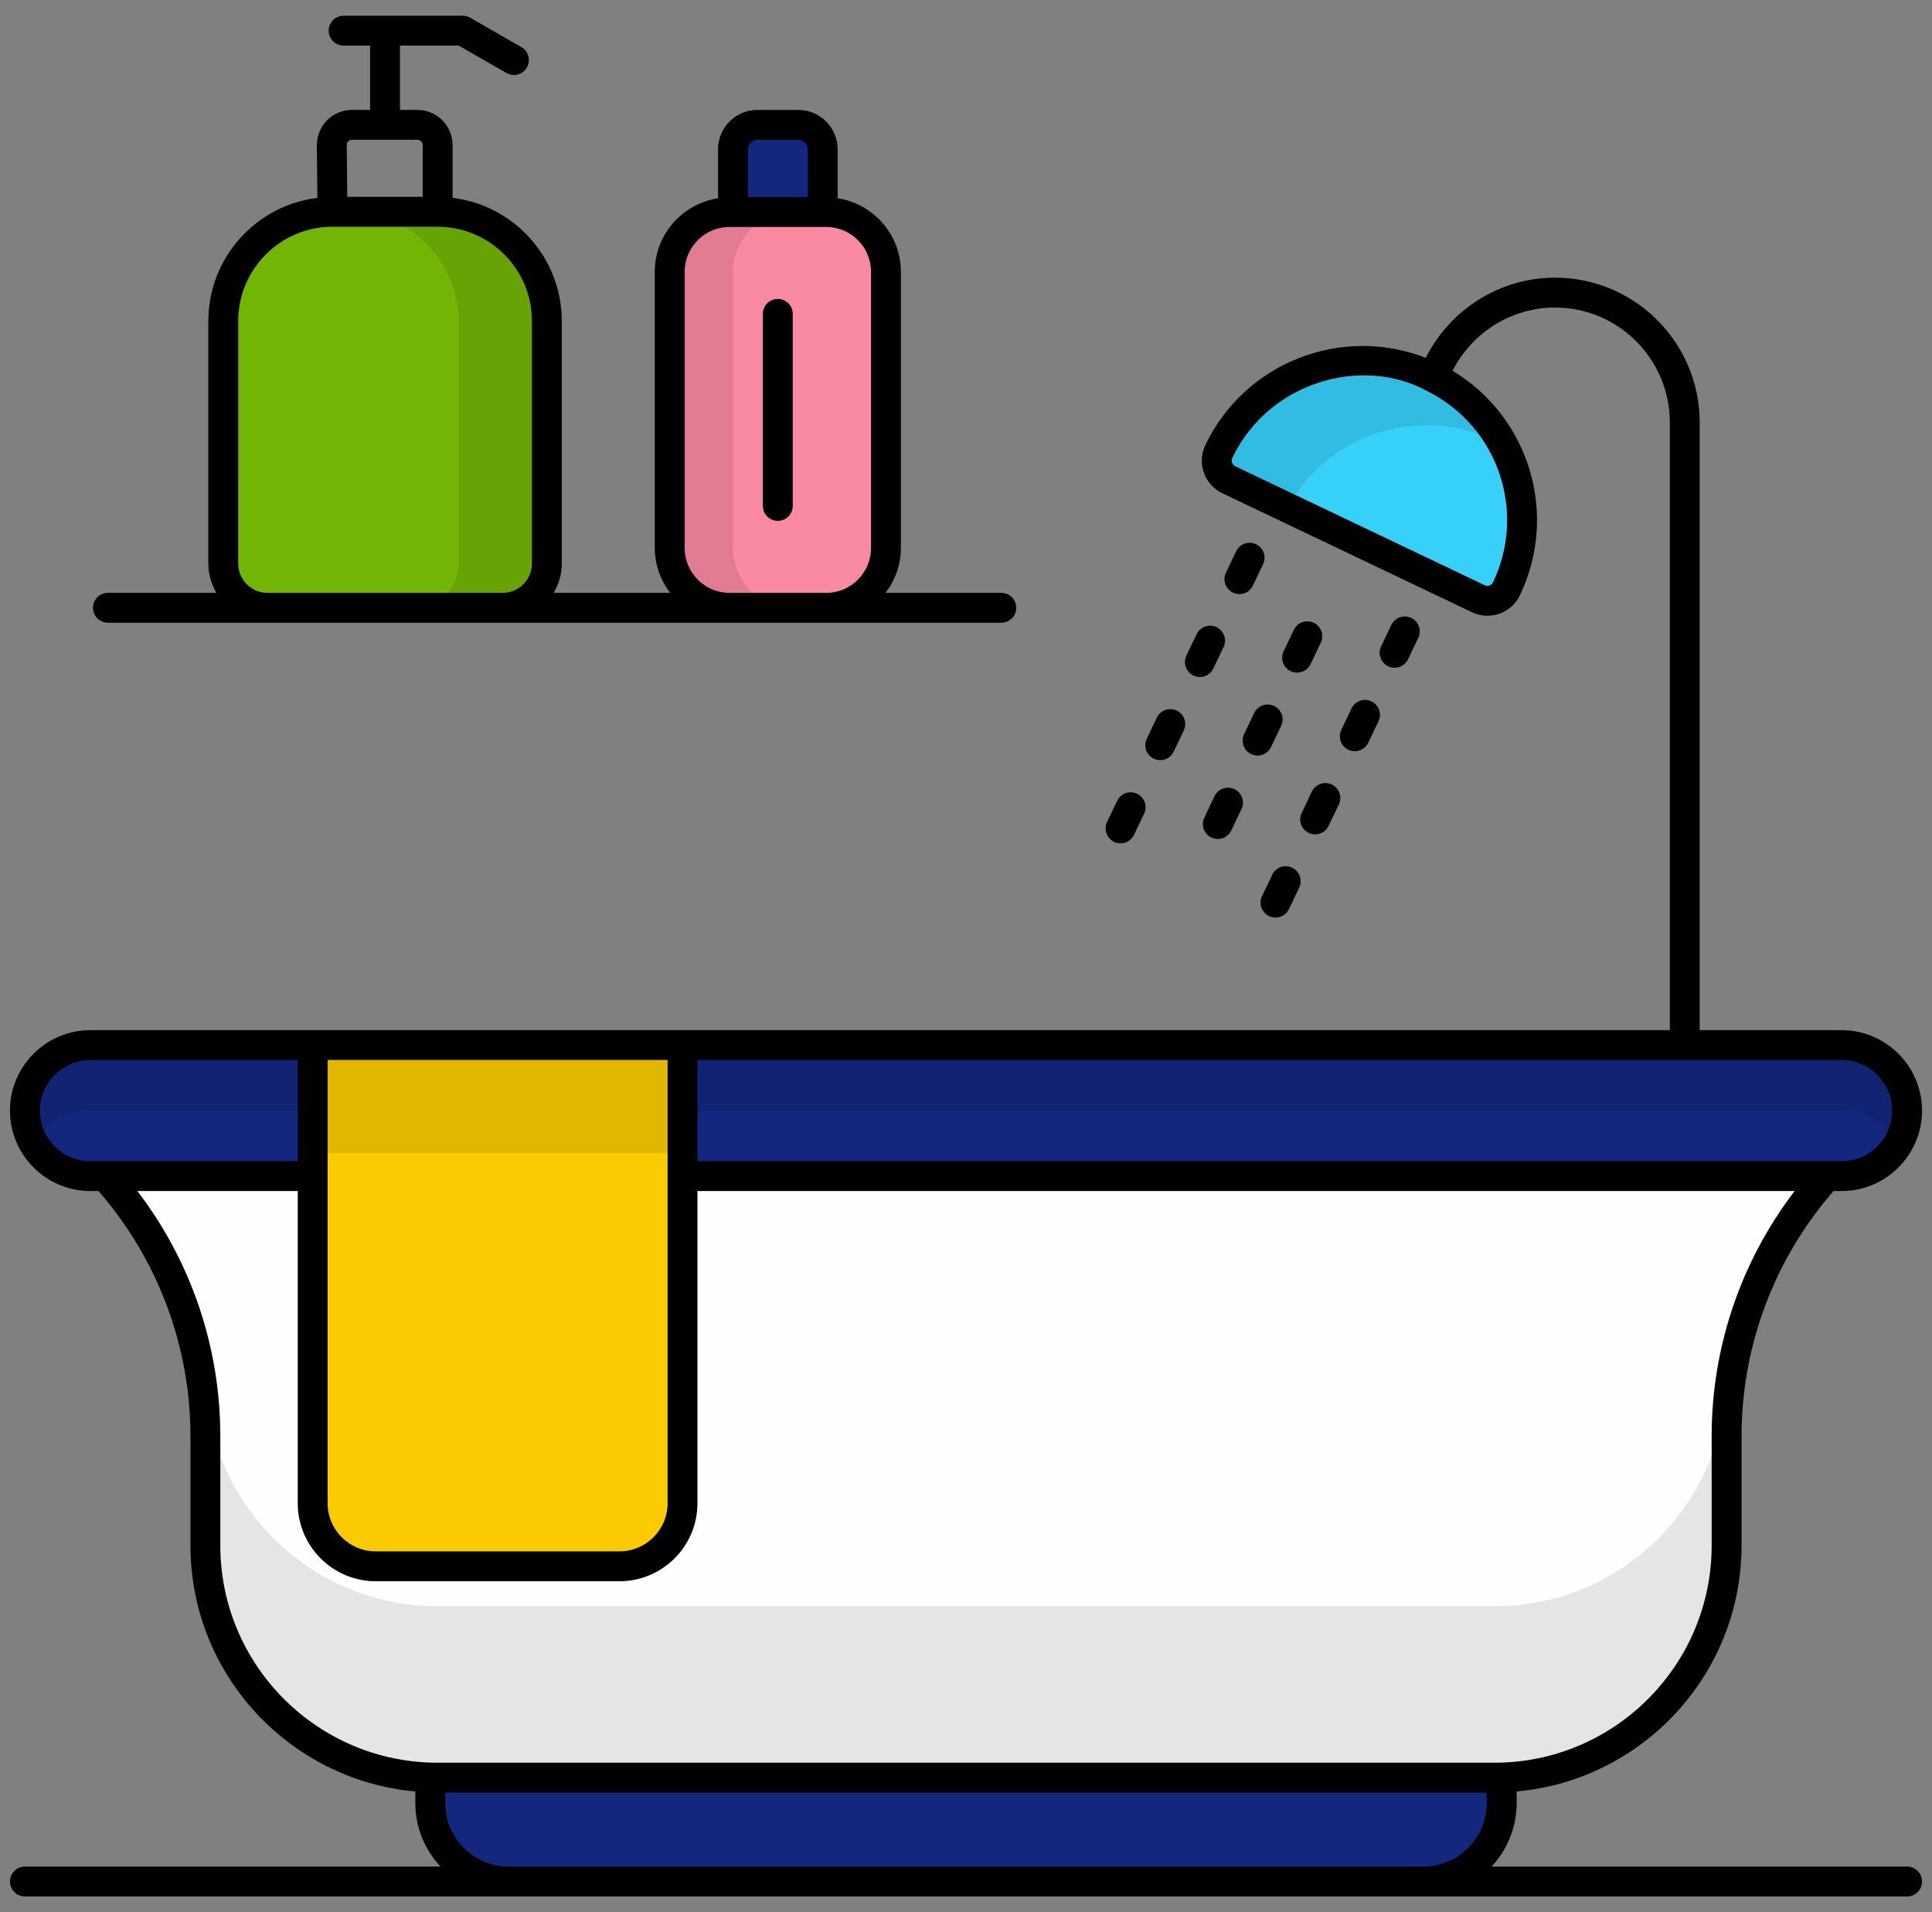 <svg width="97" height="96" viewBox="0 0 97 96" fill="none" xmlns="http://www.w3.org/2000/svg">
<rect x="0" y="0" width="97" height="96" fill="#808080" stroke="none"/>
<g id="bathroom" clipPath="url(#clip0_5817_35990)">
<path id="Vector" d="M44.482 13.648V27.512C44.482 29.171 43.137 30.515 41.478 30.515H36.629C34.97 30.515 33.625 29.171 33.625 27.512V13.648C33.625 11.989 34.97 10.645 36.629 10.645H41.478C43.137 10.645 44.482 11.989 44.482 13.648Z" fill="#FA8AA2"/>
<path id="Vector_2" opacity="0.1" d="M39.799 30.517H36.629C34.976 30.517 33.617 29.178 33.617 27.505V13.645C33.617 11.991 34.976 10.652 36.629 10.652H39.799C38.145 10.652 36.807 11.991 36.807 13.645V27.505C36.807 29.178 38.145 30.517 39.799 30.517Z" fill="black"/>
<path id="Vector_3" d="M95.75 55.758C95.75 57.574 94.278 59.046 92.461 59.046H4.539C2.723 59.046 1.25 57.574 1.25 55.758C1.25 53.941 2.722 52.469 4.539 52.469H92.461C94.278 52.469 95.75 53.941 95.75 55.758Z" fill="#13277E"/>
<path id="Vector_4" opacity="0.1" d="M95.75 55.757C95.75 56.367 95.592 56.918 95.277 57.41C94.746 56.426 93.683 55.757 92.462 55.757H4.538C3.317 55.757 2.254 56.426 1.722 57.41C1.408 56.918 1.25 56.367 1.25 55.757C1.25 53.945 2.727 52.469 4.538 52.469H92.462C94.273 52.469 95.75 53.945 95.75 55.757Z" fill="black"/>
<path id="Vector_5" d="M75.398 89.244H21.605V90.522C21.605 92.697 23.368 94.46 25.543 94.46H71.461C73.635 94.46 75.398 92.697 75.398 90.522V89.244H75.398Z" fill="#13277E"/>
<path id="Vector_6" d="M91.7 59.045C88.473 62.63 86.688 67.282 86.688 72.105V77.592C86.688 84.028 81.471 89.245 75.035 89.245H21.965C15.53 89.245 10.312 84.028 10.312 77.592V72.105C10.312 67.282 8.527 62.63 5.301 59.045H91.7Z" fill="#FEFEFE"/>
<path id="Vector_7" opacity="0.1" d="M86.302 71.957C84.991 76.948 80.453 80.642 75.04 80.642H21.962C16.549 80.642 12.011 76.948 10.7 71.957H10.301C10.301 72.004 10.307 72.051 10.307 72.098V77.59C10.307 84.028 15.524 89.246 21.962 89.246H75.04C81.478 89.246 86.695 84.028 86.695 77.59V72.098C86.695 72.05 86.701 72.004 86.701 71.957H86.302Z" fill="black"/>
<path id="Vector_8" d="M75.638 29.556C75.578 29.682 75.494 29.795 75.39 29.888C75.287 29.981 75.165 30.053 75.034 30.1C74.903 30.147 74.763 30.167 74.624 30.16C74.484 30.152 74.348 30.118 74.222 30.058L61.695 24.085C61.569 24.025 61.456 23.941 61.363 23.837C61.27 23.733 61.197 23.612 61.151 23.481C61.104 23.349 61.084 23.21 61.091 23.071C61.099 22.931 61.133 22.795 61.193 22.669C63.095 18.68 67.87 16.988 71.859 18.89C75.848 20.792 77.54 25.567 75.638 29.556Z" fill="#37D0F9"/>
<path id="Vector_9" opacity="0.1" d="M75.451 22.328C75.333 22.249 75.215 22.19 75.097 22.131C73.974 21.599 72.793 21.344 71.651 21.344C68.797 21.344 66.06 22.86 64.642 25.498L61.689 24.08C61.158 23.824 60.941 23.194 61.197 22.663C62.556 19.788 65.43 18.115 68.422 18.115C69.584 18.115 70.746 18.352 71.848 18.883C73.442 19.651 74.683 20.871 75.451 22.328Z" fill="black"/>
<path id="Vector_10" d="M34.268 52.463V75.468C34.268 77.217 32.85 78.635 31.101 78.635H18.866C17.117 78.635 15.699 77.217 15.699 75.468V52.463H34.268Z" fill="#FACB00"/>
<path id="Vector_11" opacity="0.1" d="M15.699 52.469H34.264V57.883H15.699V52.469Z" fill="black"/>
<path id="Vector_12" d="M27.454 16.118V28.295C27.454 29.521 26.46 30.515 25.234 30.515H13.427C12.201 30.515 11.207 29.521 11.207 28.295V16.118C11.207 13.09 13.662 10.635 16.691 10.635H21.971C25 10.635 27.454 13.089 27.454 16.118Z" fill="#72B505"/>
<path id="Vector_13" opacity="0.1" d="M27.454 16.126V28.293C27.454 29.513 26.469 30.517 25.229 30.517H20.799C22.02 30.517 23.024 29.513 23.024 28.293V16.126C23.024 13.094 20.563 10.633 17.531 10.633H21.981C24.993 10.633 27.454 13.094 27.454 16.126Z" fill="black"/>
<path id="Vector_14" d="M41.304 7.495V10.645H36.797V7.495C36.797 7.171 36.926 6.859 37.155 6.63C37.385 6.4 37.696 6.271 38.021 6.271H40.08C40.24 6.271 40.4 6.303 40.548 6.365C40.697 6.426 40.832 6.516 40.945 6.63C41.059 6.743 41.149 6.878 41.211 7.027C41.272 7.175 41.304 7.335 41.304 7.495Z" fill="#13277E"/>
<path id="Vector_15" d="M95.75 93.711H74.886C75.666 92.874 76.147 91.755 76.147 90.524V89.939C82.466 89.375 87.438 84.057 87.438 77.593V72.106C87.438 67.569 89.081 63.215 92.053 59.796H92.461C94.688 59.796 96.5 57.984 96.5 55.757C96.5 53.53 94.688 51.719 92.461 51.719H85.337V21.206C85.337 17.199 82.077 13.94 78.071 13.94C75.326 13.94 72.823 15.51 71.582 17.964C67.356 16.319 62.498 18.189 60.516 22.347C60.084 23.25 60.467 24.331 61.371 24.763L73.899 30.735C74.806 31.169 75.885 30.78 76.314 29.88C78.275 25.769 76.748 20.906 72.929 18.616C73.912 16.682 75.896 15.44 78.07 15.44C81.25 15.44 83.837 18.027 83.837 21.206V51.719C4.207 51.714 14.748 51.719 4.538 51.719C2.312 51.719 0.5 53.531 0.5 55.757C0.5 57.984 2.312 59.796 4.539 59.796H4.947C7.919 63.215 9.562 67.569 9.562 72.106V77.593C9.562 84.057 14.534 89.375 20.853 89.94V90.524C20.853 91.755 21.334 92.874 22.114 93.711H1.25C1.051 93.711 0.86 93.79 0.72 93.931C0.579 94.072 0.5 94.262 0.5 94.461C0.5 94.66 0.579 94.851 0.72 94.992C0.86 95.132 1.051 95.211 1.25 95.211H95.75C96.164 95.211 96.5 94.876 96.5 94.461C96.5 94.363 96.48 94.265 96.443 94.174C96.405 94.083 96.35 94.001 96.28 93.931C96.211 93.861 96.128 93.806 96.037 93.768C95.946 93.731 95.849 93.711 95.75 93.711ZM74.961 29.233C74.961 29.234 74.96 29.234 74.96 29.234C74.942 29.271 74.918 29.304 74.888 29.332C74.857 29.359 74.822 29.38 74.783 29.394C74.744 29.408 74.703 29.414 74.662 29.411C74.622 29.409 74.582 29.399 74.545 29.381L62.017 23.409C61.942 23.373 61.885 23.309 61.857 23.231C61.829 23.153 61.834 23.067 61.87 22.992C63.697 19.161 68.392 17.841 71.655 19.632C75.196 21.399 76.664 25.661 74.961 29.233ZM92.461 53.219C93.861 53.219 95 54.358 95 55.757C95 57.157 93.861 58.296 92.461 58.296H35.018V53.219H92.461ZM33.518 53.214V75.47C33.518 76.802 32.434 77.886 31.101 77.886H18.865C17.533 77.886 16.449 76.802 16.449 75.47V53.214H33.518ZM4.539 58.296C3.139 58.296 2 57.157 2 55.757C2 54.358 3.139 53.219 4.539 53.219H14.949V58.296H4.539ZM21.965 88.496C15.953 88.496 11.062 83.605 11.062 77.593V72.106C11.062 67.634 9.594 63.321 6.897 59.796H14.949V75.469C14.949 77.629 16.706 79.386 18.865 79.386H31.101C33.26 79.386 35.017 77.629 35.017 75.469V59.796H90.103C87.398 63.33 85.935 67.656 85.937 72.106V77.593C85.937 83.605 81.047 88.496 75.035 88.496H21.965ZM74.647 90.524C74.647 92.281 73.217 93.711 71.459 93.711H25.541C23.784 93.711 22.354 92.281 22.354 90.524V89.996H74.647V90.524H74.647Z" fill="black"/>
<path id="Vector_16" d="M63.062 27.323C62.973 27.281 62.877 27.256 62.778 27.251C62.68 27.246 62.581 27.26 62.489 27.293C62.396 27.326 62.31 27.377 62.237 27.443C62.164 27.509 62.105 27.589 62.062 27.678L61.556 28.739C61.511 28.828 61.485 28.926 61.478 29.025C61.471 29.125 61.484 29.225 61.517 29.319C61.549 29.413 61.6 29.5 61.666 29.575C61.733 29.649 61.813 29.71 61.904 29.753C61.994 29.796 62.091 29.82 62.191 29.825C62.291 29.83 62.39 29.814 62.484 29.78C62.578 29.746 62.664 29.693 62.737 29.625C62.81 29.557 62.868 29.475 62.91 29.384L63.416 28.323C63.501 28.143 63.512 27.937 63.446 27.75C63.38 27.562 63.242 27.409 63.062 27.323ZM59.919 33.915C60.008 33.957 60.104 33.982 60.203 33.987C60.301 33.992 60.399 33.978 60.492 33.945C60.585 33.912 60.671 33.861 60.744 33.795C60.817 33.729 60.876 33.649 60.919 33.56L61.425 32.499C61.47 32.41 61.496 32.312 61.503 32.213C61.51 32.113 61.496 32.013 61.464 31.919C61.432 31.825 61.381 31.738 61.315 31.663C61.248 31.588 61.168 31.528 61.078 31.485C60.987 31.442 60.89 31.418 60.79 31.413C60.69 31.408 60.591 31.424 60.497 31.458C60.403 31.492 60.317 31.545 60.244 31.613C60.171 31.681 60.112 31.762 60.071 31.854L59.565 32.915C59.523 33.004 59.498 33.1 59.493 33.199C59.488 33.297 59.502 33.395 59.535 33.488C59.568 33.581 59.619 33.667 59.684 33.74C59.75 33.813 59.83 33.873 59.919 33.915ZM57.928 38.09C58.107 38.176 58.313 38.187 58.501 38.12C58.688 38.054 58.842 37.916 58.927 37.736L59.434 36.675C59.477 36.586 59.501 36.49 59.506 36.391C59.512 36.293 59.497 36.194 59.465 36.102C59.432 36.009 59.381 35.923 59.315 35.85C59.249 35.777 59.169 35.718 59.081 35.675C58.992 35.633 58.895 35.608 58.797 35.603C58.699 35.597 58.6 35.612 58.507 35.645C58.414 35.677 58.329 35.728 58.256 35.794C58.182 35.86 58.123 35.94 58.081 36.029L57.574 37.09C57.531 37.179 57.507 37.276 57.502 37.374C57.496 37.472 57.511 37.571 57.543 37.664C57.576 37.756 57.627 37.842 57.693 37.915C57.759 37.988 57.839 38.048 57.928 38.09ZM55.937 42.266C56.026 42.309 56.122 42.333 56.221 42.338C56.319 42.343 56.417 42.329 56.51 42.296C56.603 42.263 56.689 42.212 56.762 42.146C56.835 42.08 56.894 42.001 56.937 41.912L57.443 40.85C57.485 40.761 57.51 40.665 57.515 40.567C57.52 40.468 57.506 40.37 57.473 40.277C57.44 40.184 57.389 40.099 57.324 40.026C57.258 39.952 57.178 39.893 57.089 39.85C57 39.808 56.904 39.783 56.806 39.778C56.707 39.773 56.609 39.787 56.516 39.82C56.423 39.853 56.337 39.904 56.264 39.97C56.191 40.036 56.132 40.116 56.09 40.205L55.583 41.267C55.541 41.355 55.516 41.452 55.511 41.55C55.506 41.648 55.52 41.747 55.553 41.84C55.586 41.933 55.637 42.018 55.703 42.091C55.768 42.164 55.848 42.224 55.937 42.266ZM65.959 31.267C65.87 31.224 65.774 31.2 65.676 31.194C65.577 31.189 65.479 31.203 65.386 31.236C65.293 31.269 65.207 31.32 65.134 31.386C65.061 31.452 65.002 31.532 64.96 31.621L64.454 32.683C64.409 32.772 64.382 32.869 64.375 32.969C64.369 33.069 64.382 33.168 64.414 33.263C64.446 33.357 64.497 33.444 64.564 33.519C64.63 33.593 64.711 33.654 64.801 33.697C64.891 33.739 64.989 33.764 65.088 33.769C65.188 33.773 65.287 33.758 65.381 33.724C65.475 33.69 65.561 33.637 65.634 33.569C65.707 33.501 65.766 33.419 65.807 33.328L66.313 32.267C66.355 32.178 66.38 32.081 66.385 31.983C66.39 31.885 66.376 31.786 66.343 31.693C66.31 31.601 66.26 31.515 66.194 31.442C66.128 31.369 66.048 31.309 65.959 31.267ZM63.969 35.443C63.88 35.401 63.783 35.376 63.685 35.371C63.587 35.365 63.488 35.38 63.395 35.413C63.303 35.445 63.217 35.496 63.144 35.562C63.071 35.628 63.011 35.708 62.969 35.797L62.462 36.858C62.419 36.947 62.395 37.044 62.39 37.142C62.385 37.24 62.399 37.339 62.432 37.431C62.464 37.524 62.515 37.61 62.581 37.683C62.647 37.756 62.727 37.816 62.816 37.858C62.995 37.944 63.201 37.955 63.389 37.888C63.576 37.822 63.73 37.684 63.815 37.504L64.322 36.443C64.365 36.354 64.389 36.258 64.395 36.159C64.4 36.061 64.386 35.962 64.353 35.87C64.32 35.777 64.269 35.691 64.203 35.618C64.137 35.545 64.058 35.485 63.969 35.443ZM61.977 39.619C61.888 39.576 61.792 39.552 61.693 39.546C61.595 39.541 61.497 39.556 61.404 39.589C61.311 39.621 61.225 39.672 61.152 39.738C61.079 39.804 61.02 39.884 60.977 39.973L60.471 41.035C60.426 41.124 60.4 41.221 60.393 41.321C60.386 41.42 60.4 41.52 60.432 41.615C60.464 41.709 60.515 41.796 60.581 41.87C60.648 41.945 60.728 42.005 60.819 42.048C60.909 42.091 61.006 42.116 61.106 42.12C61.206 42.125 61.305 42.11 61.399 42.076C61.493 42.041 61.579 41.989 61.652 41.921C61.725 41.853 61.784 41.771 61.825 41.68L62.331 40.618C62.373 40.529 62.398 40.433 62.403 40.335C62.408 40.236 62.394 40.138 62.361 40.045C62.328 39.952 62.278 39.867 62.212 39.794C62.146 39.721 62.066 39.661 61.977 39.619ZM69.695 33.451C69.784 33.493 69.881 33.518 69.979 33.523C70.078 33.528 70.176 33.514 70.269 33.481C70.362 33.448 70.447 33.397 70.52 33.331C70.593 33.265 70.653 33.185 70.695 33.096L71.201 32.035C71.246 31.945 71.273 31.848 71.279 31.749C71.286 31.649 71.273 31.549 71.241 31.455C71.208 31.36 71.157 31.273 71.091 31.199C71.025 31.125 70.944 31.064 70.854 31.021C70.764 30.978 70.666 30.954 70.566 30.949C70.467 30.944 70.367 30.959 70.273 30.994C70.18 31.028 70.094 31.081 70.021 31.149C69.948 31.217 69.889 31.299 69.848 31.389L69.342 32.451C69.299 32.54 69.275 32.636 69.269 32.735C69.264 32.833 69.278 32.931 69.311 33.024C69.344 33.117 69.395 33.203 69.461 33.276C69.527 33.349 69.606 33.408 69.695 33.451ZM68.856 35.211C68.767 35.168 68.671 35.144 68.572 35.139C68.474 35.133 68.375 35.148 68.282 35.181C68.19 35.213 68.104 35.264 68.031 35.331C67.958 35.397 67.898 35.476 67.856 35.565L67.35 36.627C67.305 36.716 67.279 36.813 67.272 36.913C67.265 37.013 67.278 37.112 67.311 37.207C67.343 37.301 67.394 37.388 67.46 37.463C67.527 37.537 67.607 37.598 67.697 37.641C67.787 37.684 67.885 37.708 67.985 37.713C68.085 37.718 68.184 37.702 68.278 37.668C68.372 37.634 68.457 37.581 68.531 37.513C68.604 37.445 68.662 37.363 68.704 37.272L69.21 36.211C69.252 36.122 69.277 36.025 69.282 35.927C69.287 35.829 69.273 35.73 69.24 35.637C69.207 35.545 69.156 35.459 69.09 35.386C69.025 35.313 68.945 35.253 68.856 35.211ZM66.865 39.386C66.776 39.344 66.68 39.319 66.582 39.314C66.483 39.309 66.385 39.323 66.292 39.356C66.199 39.389 66.113 39.44 66.04 39.506C65.967 39.572 65.908 39.652 65.865 39.741L65.359 40.803C65.315 40.892 65.288 40.989 65.281 41.089C65.275 41.188 65.288 41.288 65.32 41.383C65.352 41.477 65.403 41.564 65.47 41.638C65.536 41.713 65.617 41.773 65.707 41.816C65.797 41.859 65.895 41.884 65.994 41.888C66.094 41.893 66.194 41.878 66.287 41.843C66.381 41.809 66.467 41.757 66.54 41.689C66.613 41.621 66.672 41.539 66.713 41.448L67.219 40.386C67.261 40.297 67.286 40.201 67.291 40.103C67.296 40.004 67.282 39.906 67.249 39.813C67.216 39.72 67.166 39.635 67.1 39.562C67.034 39.488 66.954 39.429 66.865 39.386ZM64.875 43.562C64.786 43.52 64.689 43.495 64.591 43.49C64.493 43.485 64.394 43.499 64.301 43.532C64.208 43.565 64.123 43.616 64.05 43.682C63.977 43.748 63.917 43.828 63.875 43.917L63.369 44.978C63.324 45.068 63.297 45.165 63.291 45.264C63.284 45.364 63.297 45.464 63.329 45.558C63.362 45.653 63.413 45.74 63.479 45.814C63.545 45.889 63.626 45.949 63.716 45.992C63.806 46.035 63.904 46.06 64.004 46.064C64.103 46.069 64.203 46.054 64.296 46.019C64.39 45.985 64.476 45.932 64.549 45.864C64.622 45.797 64.681 45.715 64.722 45.624L65.228 44.562C65.271 44.473 65.295 44.377 65.3 44.279C65.306 44.18 65.291 44.082 65.259 43.989C65.226 43.896 65.175 43.811 65.109 43.737C65.043 43.664 64.963 43.605 64.875 43.562ZM5.418 31.265H50.273C50.687 31.265 51.023 30.929 51.023 30.515C51.023 30.1 50.687 29.765 50.273 29.765H44.46C44.937 29.135 45.231 28.36 45.231 27.511V13.647C45.231 11.776 43.85 10.233 42.056 9.952V7.494C42.056 6.406 41.17 5.52 40.082 5.52H38.023C36.935 5.52 36.05 6.406 36.05 7.494V9.953C34.255 10.233 32.874 11.776 32.874 13.648V27.511C32.874 28.36 33.168 29.135 33.645 29.765H27.801C28.052 29.33 28.206 28.832 28.206 28.295V16.118C28.206 12.935 25.807 10.306 22.723 9.934V7.286C22.723 6.31 21.93 5.517 20.955 5.517H20.082V2.289H23.03L25.43 3.666C25.603 3.764 25.808 3.791 26 3.739C26.192 3.687 26.355 3.56 26.454 3.388C26.553 3.215 26.579 3.011 26.527 2.819C26.475 2.627 26.349 2.463 26.177 2.364L23.603 0.888C23.489 0.823 23.361 0.789 23.23 0.789H17.251C17.052 0.789 16.861 0.868 16.72 1.009C16.58 1.149 16.501 1.34 16.501 1.539C16.501 1.738 16.58 1.929 16.72 2.069C16.861 2.21 17.052 2.289 17.251 2.289H18.582V5.517H17.676C17.442 5.517 17.211 5.563 16.995 5.653C16.779 5.743 16.584 5.875 16.419 6.042C16.255 6.208 16.125 6.405 16.037 6.622C15.949 6.838 15.905 7.07 15.908 7.304L15.935 9.935C12.855 10.31 10.46 12.937 10.46 16.118V28.295C10.46 28.832 10.614 29.33 10.864 29.765H5.418C5.219 29.765 5.028 29.844 4.888 29.985C4.747 30.125 4.668 30.316 4.668 30.515C4.668 30.714 4.747 30.904 4.888 31.045C5.028 31.186 5.219 31.265 5.418 31.265ZM37.55 7.494C37.55 7.368 37.6 7.248 37.689 7.159C37.778 7.07 37.898 7.02 38.024 7.02H40.083C40.209 7.02 40.329 7.07 40.418 7.159C40.507 7.248 40.557 7.368 40.557 7.494V9.894H37.55V7.494H37.55ZM34.375 13.647C34.375 12.405 35.386 11.394 36.628 11.394H41.478C42.72 11.394 43.732 12.405 43.732 13.647V27.511C43.732 28.753 42.721 29.765 41.478 29.765H36.628C35.386 29.765 34.375 28.754 34.375 27.511V13.647ZM17.677 7.017H20.955C21.103 7.017 21.223 7.137 21.223 7.285V9.884H17.435L17.409 7.288C17.408 7.253 17.415 7.218 17.428 7.185C17.442 7.152 17.461 7.122 17.486 7.097C17.511 7.072 17.541 7.051 17.574 7.038C17.607 7.024 17.642 7.017 17.677 7.017ZM11.96 16.118C11.96 13.508 14.083 11.384 16.693 11.384H21.974C24.584 11.384 26.707 13.508 26.707 16.118V28.295C26.707 29.105 26.047 29.765 25.237 29.765H13.429C12.619 29.765 11.959 29.105 11.959 28.295L11.96 16.118Z" fill="black"/>
<path id="Vector_17" d="M39.051 26.149C39.25 26.149 39.441 26.07 39.581 25.929C39.722 25.789 39.801 25.598 39.801 25.399V15.758C39.801 15.559 39.722 15.368 39.581 15.227C39.441 15.087 39.25 15.008 39.051 15.008C38.852 15.008 38.661 15.087 38.52 15.227C38.38 15.368 38.301 15.559 38.301 15.758V25.399C38.301 25.598 38.38 25.789 38.52 25.929C38.661 26.07 38.852 26.149 39.051 26.149Z" fill="black"/>
</g>
<defs>
<clipPath id="clip0_5817_35990">
<rect width="96" height="96" fill="white" transform="translate(0.5)"/>
</clipPath>
</defs>
</svg>
